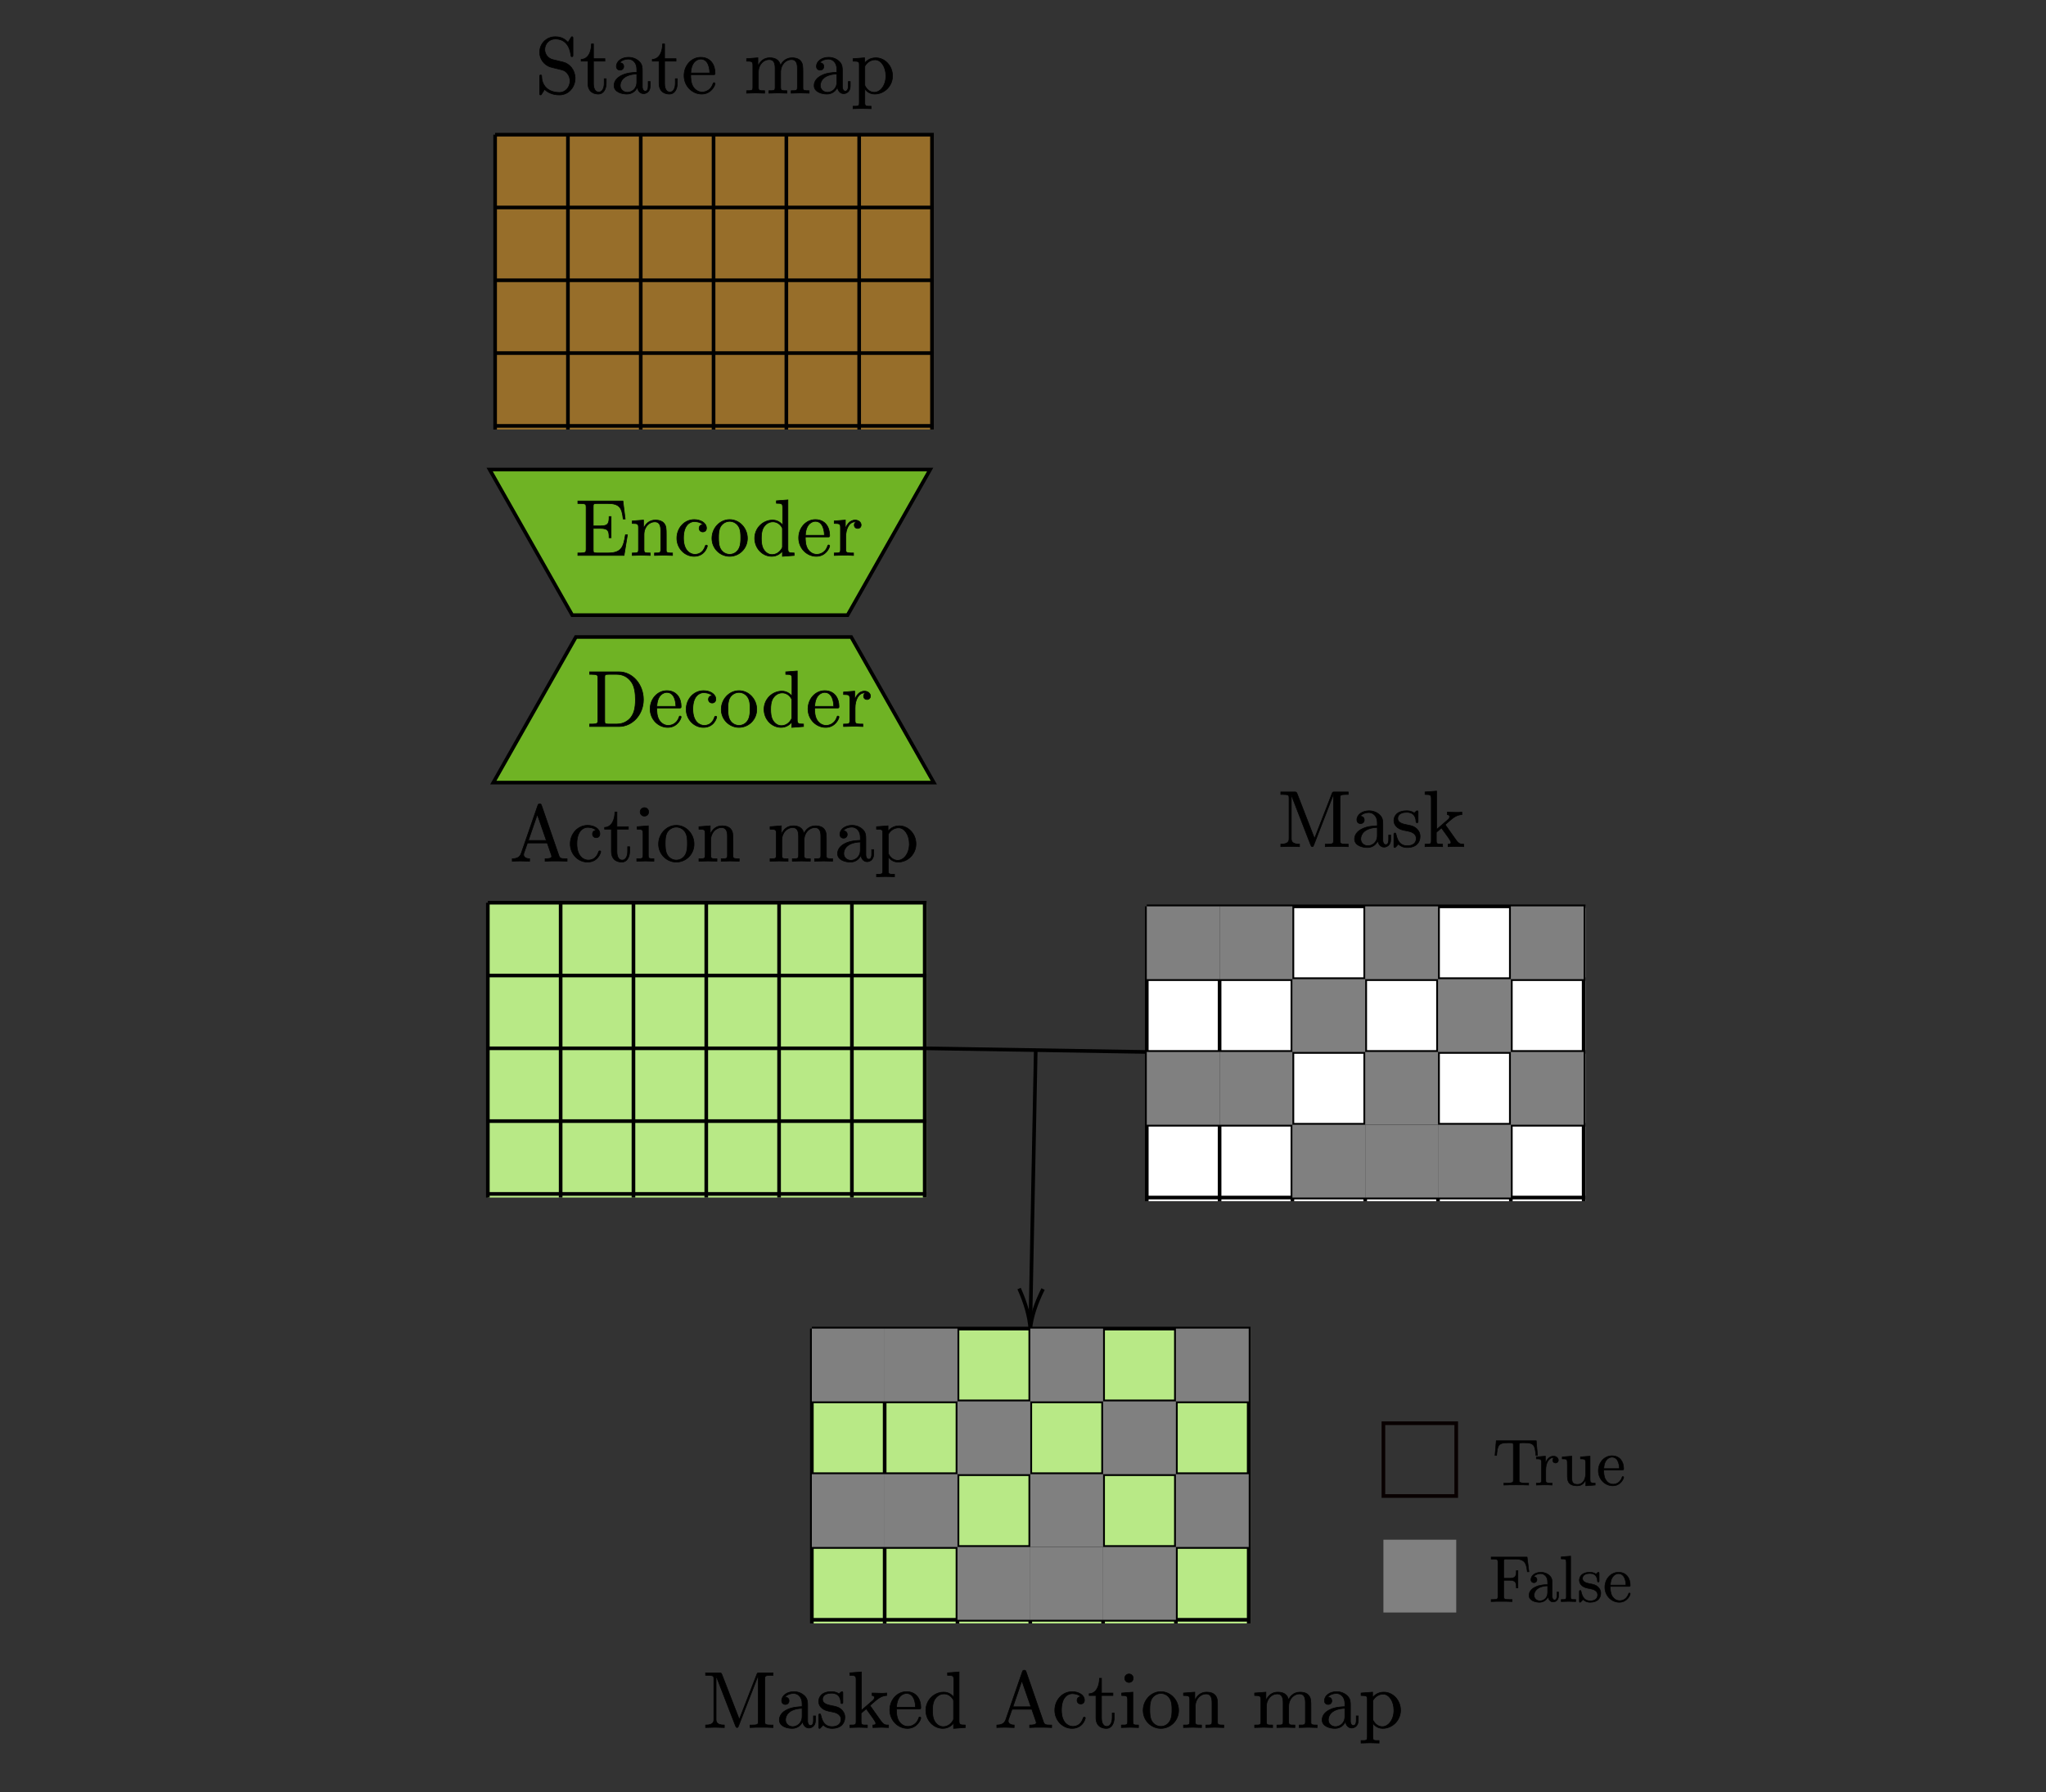 ﻿<svg xmlns="http://www.w3.org/2000/svg" xmlns:xlink="http://www.w3.org/1999/xlink" x="0" y="0" width="562" height="492.328" style="
        width:562px;
        height:492.328px;
        background: transparent;
        fill: none;
">
        
        
        <rect width="100%" height="100%" fill="#333333" stroke="none"/>
        
        
        <svg xmlns="http://www.w3.org/2000/svg" class="role-diagram-draw-area"><g class="shapes-region" style="stroke: black; fill: none;"><g class="composite-shape"><path class="real" d=" M315,249 L435.5,249 L435.5,330 L315,330 Z" style="stroke-width: 1; stroke: none; fill: rgb(255, 255, 255); fill-opacity: 1;"/><path class="real" d=" M315,249 L315,330 M335,249 L335,330 M355,249 L355,330 M375,249 L375,330 M395,249 L395,330 M415,249 L415,330 M435,249 L435,330" style="stroke-width: 1; stroke: rgb(0, 0, 0); fill: none; fill-opacity: 1;"/><path class="real" d=" M315,249 L435.5,249 M315,269 L435.5,269 M315,289 L435.5,289 M315,309 L435.5,309 M315,329 L435.5,329" style="stroke-width: 1; stroke: rgb(0, 0, 0); fill: none; fill-opacity: 1;"/><path class="real" d=" " style="stroke-width: 1; stroke: rgb(0, 0, 0); fill: none; fill-opacity: 1;"/></g><g class="composite-shape"><path class="real" d=" M315,249 L335,249 L335,269 L315,269 Z" style="stroke-width: 1; stroke: none; stroke-opacity: 1; fill: rgb(128, 128, 128); fill-opacity: 1;"/></g><g class="composite-shape"><path class="real" d=" M335,289 L355,289 L355,309 L335,309 Z" style="stroke-width: 1; stroke: none; stroke-opacity: 1; fill: rgb(128, 128, 128); fill-opacity: 1;"/></g><g class="composite-shape"><path class="real" d=" M375,309 L395,309 L395,329 L375,329 Z" style="stroke-width: 1; stroke: none; stroke-opacity: 1; fill: rgb(128, 128, 128); fill-opacity: 1;"/></g><g class="composite-shape"><path class="real" d=" M395,269 L415,269 L415,289 L395,289 Z" style="stroke-width: 1; stroke: none; stroke-opacity: 1; fill: rgb(128, 128, 128); fill-opacity: 1;"/></g><g class="composite-shape"><path class="real" d=" M134,248 L254.5,248 L254.5,329 L134,329 Z" style="stroke-width: 1; stroke: none; fill: rgb(184, 233, 134); fill-opacity: 1;"/><path class="real" d=" M134,248 L134,329 M154,248 L154,329 M174,248 L174,329 M194,248 L194,329 M214,248 L214,329 M234,248 L234,329 M254,248 L254,329" style="stroke-width: 1; stroke: rgb(0, 0, 0); fill: none; fill-opacity: 1;"/><path class="real" d=" M134,248 L254.5,248 M134,268 L254.5,268 M134,288 L254.5,288 M134,308 L254.5,308 M134,328 L254.5,328" style="stroke-width: 1; stroke: rgb(0, 0, 0); fill: none; fill-opacity: 1;"/><path class="real" d=" " style="stroke-width: 1; stroke: rgb(0, 0, 0); fill: none; fill-opacity: 1;"/></g><g class="composite-shape"><path class="real" d=" M223,365 L343.5,365 L343.5,446 L223,446 Z" style="stroke-width: 1; stroke: none; fill: rgb(184, 233, 134); fill-opacity: 1;"/><path class="real" d=" M223,365 L223,446 M243,365 L243,446 M263,365 L263,446 M283,365 L283,446 M303,365 L303,446 M323,365 L323,446 M343,365 L343,446" style="stroke-width: 1; stroke: rgb(0, 0, 0); fill: none; fill-opacity: 1;"/><path class="real" d=" M223,365 L343.5,365 M223,385 L343.5,385 M223,405 L343.5,405 M223,425 L343.5,425 M223,445 L343.5,445" style="stroke-width: 1; stroke: rgb(0, 0, 0); fill: none; fill-opacity: 1;"/><path class="real" d=" " style="stroke-width: 1; stroke: rgb(0, 0, 0); fill: none; fill-opacity: 1;"/></g><g class="composite-shape"><path class="real" d=" M223,365 L243,365 L243,385 L223,385 Z" style="stroke-width: 1; stroke: none; stroke-opacity: 1; fill: rgb(128, 128, 128); fill-opacity: 1;"/></g><g class="composite-shape"><path class="real" d=" M243,405 L263,405 L263,425 L243,425 Z" style="stroke-width: 1; stroke: none; stroke-opacity: 1; fill: rgb(128, 128, 128); fill-opacity: 1;"/></g><g class="composite-shape"><path class="real" d=" M283,425 L303,425 L303,445 L283,445 Z" style="stroke-width: 1; stroke: none; stroke-opacity: 1; fill: rgb(128, 128, 128); fill-opacity: 1;"/></g><g class="composite-shape"><path class="real" d=" M303,385 L323,385 L323,405 L303,405 Z" style="stroke-width: 1; stroke: none; stroke-opacity: 1; fill: rgb(128, 128, 128); fill-opacity: 1;"/></g><g class="arrow-line"><path class="connection real" stroke-dasharray="" d="  M254,288 L315,289" style="stroke: rgb(0, 0, 0); stroke-width: 1; fill: none; fill-opacity: 1;"/></g><g class="arrow-line"><path class="connection real" stroke-dasharray="" d="  M284.5,288.5 L283.04,363" style="stroke: rgb(0, 0, 0); stroke-width: 1; fill: none; fill-opacity: 1;"/><g stroke="#000" transform="matrix(0.02,-1,1,0.02,283,365)" style="stroke: rgb(0, 0, 0); stroke-width: 1;"><path d=" M10.93,-3.29 Q4.96,-0.45 0,0 Q4.96,0.45 10.93,3.29"/></g></g><g class="composite-shape"><path class="real" d=" M380,423 L400,423 L400,443 L380,443 Z" style="stroke-width: 1; stroke: none; stroke-opacity: 1; fill: rgb(128, 128, 128); fill-opacity: 1;"/></g><g class="composite-shape"><path class="real" d=" M380,391 L400,391 L400,411 L380,411 Z" style="stroke-width: 1; stroke: rgb(8, 0, 0); stroke-opacity: 1; fill: none; fill-opacity: 1;"/></g><g class="composite-shape"><path class="real" d=" M243,365 L263,365 L263,385 L243,385 Z" style="stroke-width: 1; stroke: none; stroke-opacity: 1; fill: rgb(128, 128, 128); fill-opacity: 1;"/></g><g class="composite-shape"><path class="real" d=" M335,249 L355,249 L355,269 L335,269 Z" style="stroke-width: 1; stroke: none; stroke-opacity: 1; fill: rgb(128, 128, 128); fill-opacity: 1;"/></g><g class="composite-shape"><path class="real" d=" M355,269 L375,269 L375,289 L355,289 Z" style="stroke-width: 1; stroke: none; stroke-opacity: 1; fill: rgb(128, 128, 128); fill-opacity: 1;"/></g><g class="composite-shape"><path class="real" d=" M375,289 L395,289 L395,309 L375,309 Z" style="stroke-width: 1; stroke: none; stroke-opacity: 1; fill: rgb(128, 128, 128); fill-opacity: 1;"/></g><g class="composite-shape"><path class="real" d=" M395,309 L415,309 L415,329 L395,329 Z" style="stroke-width: 1; stroke: none; stroke-opacity: 1; fill: rgb(128, 128, 128); fill-opacity: 1;"/></g><g class="composite-shape"><path class="real" d=" M315,289 L335,289 L335,309 L315,309 Z" style="stroke-width: 1; stroke: none; stroke-opacity: 1; fill: rgb(128, 128, 128); fill-opacity: 1;"/></g><g class="composite-shape"><path class="real" d=" M355,309 L375,309 L375,329 L355,329 Z" style="stroke-width: 1; stroke: none; stroke-opacity: 1; fill: rgb(128, 128, 128); fill-opacity: 1;"/></g><g class="composite-shape"><path class="real" d=" M415,249 L435,249 L435,269 L415,269 Z" style="stroke-width: 1; stroke: none; stroke-opacity: 1; fill: rgb(128, 128, 128); fill-opacity: 1;"/></g><g class="composite-shape"><path class="real" d=" M415,289 L435,289 L435,309 L415,309 Z" style="stroke-width: 1; stroke: none; stroke-opacity: 1; fill: rgb(128, 128, 128); fill-opacity: 1;"/></g><g class="composite-shape"><path class="real" d=" M375,249 L395,249 L395,269 L375,269 Z" style="stroke-width: 1; stroke: none; stroke-opacity: 1; fill: rgb(128, 128, 128); fill-opacity: 1;"/></g><g class="composite-shape"><path class="real" d=" M323,405 L343,405 L343,425 L323,425 Z" style="stroke-width: 1; stroke: none; stroke-opacity: 1; fill: rgb(128, 128, 128); fill-opacity: 1;"/></g><g class="composite-shape"><path class="real" d=" M323,365 L343,365 L343,385 L323,385 Z" style="stroke-width: 1; stroke: none; stroke-opacity: 1; fill: rgb(128, 128, 128); fill-opacity: 1;"/></g><g class="composite-shape"><path class="real" d=" M263,385 L283,385 L283,405 L263,405 Z" style="stroke-width: 1; stroke: none; stroke-opacity: 1; fill: rgb(128, 128, 128); fill-opacity: 1;"/></g><g class="composite-shape"><path class="real" d=" M283,405 L303,405 L303,425 L283,425 Z" style="stroke-width: 1; stroke: none; stroke-opacity: 1; fill: rgb(128, 128, 128); fill-opacity: 1;"/></g><g class="composite-shape"><path class="real" d=" M303,425 L323,425 L323,445 L303,445 Z" style="stroke-width: 1; stroke: none; stroke-opacity: 1; fill: rgb(128, 128, 128); fill-opacity: 1;"/></g><g class="composite-shape"><path class="real" d=" M263,425 L283,425 L283,445 L263,445 Z" style="stroke-width: 1; stroke: none; stroke-opacity: 1; fill: rgb(128, 128, 128); fill-opacity: 1;"/></g><g class="composite-shape"><path class="real" d=" M223,405 L243,405 L243,425 L223,425 Z" style="stroke-width: 1; stroke: none; stroke-opacity: 1; fill: rgb(128, 128, 128); fill-opacity: 1;"/></g><g class="composite-shape"><path class="real" d=" M283,365 L303,365 L303,385 L283,385 Z" style="stroke-width: 1; stroke: none; stroke-opacity: 1; fill: rgb(128, 128, 128); fill-opacity: 1;"/></g><g class="composite-shape"><path class="real" d=" M136,37 L256.5,37 L256.5,118 L136,118 Z" style="stroke-width: 1; stroke: none; fill: rgb(245, 166, 35); fill-opacity: 0.52;"/><path class="real" d=" M136,37 L136,118 M156,37 L156,118 M176,37 L176,118 M196,37 L196,118 M216,37 L216,118 M236,37 L236,118 M256,37 L256,118" style="stroke-width: 1; stroke: rgb(0, 0, 0); fill: none; fill-opacity: 0.52;"/><path class="real" d=" M136,37 L256.5,37 M136,57 L256.5,57 M136,77 L256.5,77 M136,97 L256.5,97 M136,117 L256.5,117" style="stroke-width: 1; stroke: rgb(0, 0, 0); fill: none; fill-opacity: 0.52;"/><path class="real" d=" " style="stroke-width: 1; stroke: rgb(0, 0, 0); fill: none; fill-opacity: 0.52;"/></g><g class="composite-shape"><path class="real" d=" M157.19,169 L134.5,129 L255.5,129 L232.81,169 Z" style="stroke-width: 1; stroke: rgb(0, 0, 0); fill: rgb(126, 211, 33); fill-opacity: 0.8;"/></g><g class="composite-shape"><path class="real" d=" M233.81,175 L256.5,215 L135.5,215 L158.19,175 Z" style="stroke-width: 1; stroke: rgb(0, 0, 0); fill: rgb(126, 211, 33); fill-opacity: 0.8;"/></g><g/></g><g/><g/><g/></svg>
        <svg xmlns="http://www.w3.org/2000/svg" xmlns:xlink="http://www.w3.org/1999/xlink" width="560" height="490.328" style="width:560px;height:490.328px;font-family:Asana-Math, Asana;background:transparent;"><g><g><g><g transform="matrix(1,0,0,1,140,236.6)"><path transform="matrix(0.022,0,0,-0.022,0,0)" d="M32 0C55 1 98 3 134 3C165 3 217 1 249 0L249 31C199 31 174 56 174 82C174 85 175 95 176 97L222 228L469 228L522 75C523 71 525 65 525 61C525 31 469 31 442 31L442 0C478 3 548 3 586 3C629 3 675 2 717 0L717 31L699 31C639 31 625 38 614 71L398 696C393 709 391 716 375 716C359 716 356 710 351 696L144 98C126 47 86 32 32 31ZM233 259L345 584L458 259ZM756 216C756 88 855 -11 971 -11C1105 -11 1137 109 1137 119C1137 129 1127 129 1124 129C1115 129 1113 125 1111 119C1082 26 1017 14 980 14C927 14 839 57 839 218C839 381 921 423 974 423C983 423 1046 422 1081 386C1040 383 1034 353 1034 340C1034 314 1052 294 1080 294C1106 294 1126 311 1126 341C1126 409 1050 448 973 448C848 448 756 340 756 216ZM1185 400L1270 400L1270 124C1270 1 1363 -11 1399 -11C1470 -11 1498 60 1498 124L1498 181L1473 181L1473 126C1473 52 1443 14 1406 14C1339 14 1339 105 1339 122L1339 400L1482 400L1482 431L1339 431L1339 615L1314 615C1313 533 1283 426 1185 422ZM1629 616C1629 589 1651 563 1682 563C1710 563 1735 584 1735 616C1735 648 1710 669 1682 669C1651 669 1629 642 1629 616ZM1587 0C1619 1 1673 3 1697 3C1732 3 1767 1 1801 0L1801 31C1735 31 1731 36 1731 75L1731 442L1591 431L1591 400C1656 400 1665 394 1665 345L1665 76C1665 31 1654 31 1587 31ZM1859 214C1859 85 1963 -11 2080 -11C2201 -11 2302 87 2302 214C2302 342 2202 448 2081 448C1956 448 1859 339 1859 214ZM1942 222C1942 261 1942 315 1966 359C1993 405 2040 426 2080 426C2124 426 2167 404 2193 361C2219 318 2219 260 2219 222C2219 186 2219 132 2197 88C2175 43 2131 14 2081 14C2038 14 1994 35 1967 81C1942 125 1942 186 1942 222ZM2363 0C2398 1 2449 3 2476 3C2502 3 2554 1 2588 0L2588 31C2521 31 2510 31 2510 76L2510 260C2510 364 2581 420 2645 420C2708 420 2719 366 2719 309L2719 76C2719 31 2708 31 2641 31L2641 0C2676 1 2727 3 2754 3C2780 3 2832 1 2866 0L2866 31C2814 31 2789 31 2788 61L2788 252C2788 338 2788 369 2757 405C2743 422 2710 442 2652 442C2579 442 2532 399 2504 337L2504 442L2363 431L2363 400C2433 400 2441 393 2441 344L2441 76C2441 31 2430 31 2363 31ZM3251 0C3286 1 3337 3 3364 3C3390 3 3442 1 3476 0L3476 31C3409 31 3398 31 3398 76L3398 260C3398 364 3469 420 3533 420C3596 420 3607 366 3607 309L3607 76C3607 31 3596 31 3529 31L3529 0C3564 1 3615 3 3642 3C3668 3 3720 1 3754 0L3754 31C3687 31 3676 31 3676 76L3676 260C3676 364 3747 420 3811 420C3874 420 3885 366 3885 309L3885 76C3885 31 3874 31 3807 31L3807 0C3842 1 3893 3 3920 3C3946 3 3998 1 4032 0L4032 31C3980 31 3955 31 3954 61L3954 252C3954 338 3954 369 3923 405C3909 422 3876 442 3818 442C3734 442 3690 382 3673 344C3659 431 3585 442 3540 442C3467 442 3420 399 3392 337L3392 442L3251 431L3251 400C3321 400 3329 393 3329 344L3329 76C3329 31 3318 31 3251 31ZM4094 95C4094 14 4191 -11 4254 -11C4320 -11 4366 29 4385 76C4389 36 4416 -6 4463 -6C4484 -6 4545 8 4545 89L4545 145L4520 145L4520 89C4520 31 4495 25 4484 25C4451 25 4447 70 4447 75L4447 275C4447 317 4447 356 4411 393C4372 432 4322 448 4274 448C4192 448 4123 401 4123 335C4123 305 4143 288 4169 288C4197 288 4215 308 4215 334C4215 346 4210 379 4164 380C4191 415 4240 426 4272 426C4321 426 4378 387 4378 298L4378 261C4327 258 4257 255 4194 225C4119 191 4094 139 4094 95ZM4171 96C4171 151 4213 234 4378 240L4378 140C4378 45 4306 11 4261 11C4212 11 4171 46 4171 96ZM4580 -163L4580 -194C4614 -193 4666 -191 4692 -191C4719 -191 4770 -193 4805 -194L4805 -163C4738 -163 4727 -163 4727 -118L4727 50L4727 59C4732 43 4774 -11 4850 -11C4969 -11 5073 87 5073 216C5073 343 4976 442 4864 442C4786 442 4744 398 4724 376L4724 442L4580 431L4580 400C4651 400 4658 394 4658 350L4658 -118C4658 -163 4647 -163 4580 -163ZM4727 114L4727 337C4756 388 4805 417 4856 417C4929 417 4990 329 4990 216C4990 95 4920 11 4846 11C4806 11 4768 31 4741 72C4727 93 4727 94 4727 114Z" stroke="rgb(0,0,0)" stroke-opacity="1" stroke-width="8" fill="rgb(0,0,0)" fill-opacity="1"></path></g></g></g></g><g><g><g><g transform="matrix(1,0,0,1,351,232.6)"><path transform="matrix(0.022,0,0,-0.022,0,0)" d="M37 0C72 1 121 3 154 3C187 3 236 1 271 0L271 31C168 31 168 78 168 105L168 644L169 644L410 22C415 9 420 0 430 0C441 0 444 8 448 19L694 652L695 652L695 78C695 42 693 31 616 31L592 31L592 0C629 3 697 3 736 3C775 3 842 3 879 0L879 31L855 31C778 31 776 42 776 78L776 605C776 641 778 652 855 652L879 652L879 683L710 683C684 683 684 682 677 664L458 101L241 661C232 683 229 683 206 683L37 683L37 652L61 652C138 652 140 641 140 605L140 105C140 78 140 31 37 31ZM958 95C958 14 1055 -11 1118 -11C1184 -11 1230 29 1249 76C1253 36 1280 -6 1327 -6C1348 -6 1409 8 1409 89L1409 145L1384 145L1384 89C1384 31 1359 25 1348 25C1315 25 1311 70 1311 75L1311 275C1311 317 1311 356 1275 393C1236 432 1186 448 1138 448C1056 448 987 401 987 335C987 305 1007 288 1033 288C1061 288 1079 308 1079 334C1079 346 1074 379 1028 380C1055 415 1104 426 1136 426C1185 426 1242 387 1242 298L1242 261C1191 258 1121 255 1058 225C983 191 958 139 958 95ZM1035 96C1035 151 1077 234 1242 240L1242 140C1242 45 1170 11 1125 11C1076 11 1035 46 1035 96ZM1449 13C1449 -4 1449 -11 1460 -11C1465 -11 1466 -10 1485 9C1487 11 1487 13 1505 32C1549 -10 1594 -11 1615 -11C1730 -11 1776 56 1776 128C1776 181 1746 211 1734 223C1701 255 1662 263 1620 271C1564 282 1497 295 1497 353C1497 388 1523 429 1609 429C1719 429 1724 339 1726 308C1727 299 1736 299 1738 299C1751 299 1751 304 1751 323L1751 424C1751 441 1751 448 1740 448C1735 448 1733 448 1720 436C1717 432 1707 423 1703 420C1665 448 1624 448 1609 448C1487 448 1449 381 1449 325C1449 290 1465 262 1492 240C1524 214 1552 208 1624 194C1646 190 1728 174 1728 102C1728 51 1693 11 1615 11C1531 11 1495 68 1476 153C1473 166 1472 170 1462 170C1449 170 1449 163 1449 145ZM1838 0C1871 1 1918 3 1947 3C1977 3 2017 2 2057 0L2057 31C1990 31 1979 31 1979 76L1979 179L2043 234C2120 128 2162 72 2162 54C2162 35 2145 31 2126 31L2126 0C2154 1 2213 3 2234 3C2263 3 2292 2 2321 0L2321 31C2284 31 2262 31 2224 84L2097 263C2096 265 2091 271 2091 274C2091 278 2162 338 2172 346C2235 397 2277 399 2298 400L2298 431C2269 428 2256 428 2228 428C2192 428 2130 430 2116 431L2116 400C2135 399 2145 388 2145 375C2145 355 2131 343 2123 336L1982 214L1982 694L1838 683L1838 652C1908 652 1916 645 1916 596L1916 76C1916 31 1905 31 1838 31Z" stroke="rgb(0,0,0)" stroke-opacity="1" stroke-width="8" fill="rgb(0,0,0)" fill-opacity="1"></path></g></g></g></g><g><g><g><g transform="matrix(1,0,0,1,193,474.6)"><path transform="matrix(0.022,0,0,-0.022,0,0)" d="M37 0C72 1 121 3 154 3C187 3 236 1 271 0L271 31C168 31 168 78 168 105L168 644L169 644L410 22C415 9 420 0 430 0C441 0 444 8 448 19L694 652L695 652L695 78C695 42 693 31 616 31L592 31L592 0C629 3 697 3 736 3C775 3 842 3 879 0L879 31L855 31C778 31 776 42 776 78L776 605C776 641 778 652 855 652L879 652L879 683L710 683C684 683 684 682 677 664L458 101L241 661C232 683 229 683 206 683L37 683L37 652L61 652C138 652 140 641 140 605L140 105C140 78 140 31 37 31ZM958 95C958 14 1055 -11 1118 -11C1184 -11 1230 29 1249 76C1253 36 1280 -6 1327 -6C1348 -6 1409 8 1409 89L1409 145L1384 145L1384 89C1384 31 1359 25 1348 25C1315 25 1311 70 1311 75L1311 275C1311 317 1311 356 1275 393C1236 432 1186 448 1138 448C1056 448 987 401 987 335C987 305 1007 288 1033 288C1061 288 1079 308 1079 334C1079 346 1074 379 1028 380C1055 415 1104 426 1136 426C1185 426 1242 387 1242 298L1242 261C1191 258 1121 255 1058 225C983 191 958 139 958 95ZM1035 96C1035 151 1077 234 1242 240L1242 140C1242 45 1170 11 1125 11C1076 11 1035 46 1035 96ZM1449 13C1449 -4 1449 -11 1460 -11C1465 -11 1466 -10 1485 9C1487 11 1487 13 1505 32C1549 -10 1594 -11 1615 -11C1730 -11 1776 56 1776 128C1776 181 1746 211 1734 223C1701 255 1662 263 1620 271C1564 282 1497 295 1497 353C1497 388 1523 429 1609 429C1719 429 1724 339 1726 308C1727 299 1736 299 1738 299C1751 299 1751 304 1751 323L1751 424C1751 441 1751 448 1740 448C1735 448 1733 448 1720 436C1717 432 1707 423 1703 420C1665 448 1624 448 1609 448C1487 448 1449 381 1449 325C1449 290 1465 262 1492 240C1524 214 1552 208 1624 194C1646 190 1728 174 1728 102C1728 51 1693 11 1615 11C1531 11 1495 68 1476 153C1473 166 1472 170 1462 170C1449 170 1449 163 1449 145ZM1838 0C1871 1 1918 3 1947 3C1977 3 2017 2 2057 0L2057 31C1990 31 1979 31 1979 76L1979 179L2043 234C2120 128 2162 72 2162 54C2162 35 2145 31 2126 31L2126 0C2154 1 2213 3 2234 3C2263 3 2292 2 2321 0L2321 31C2284 31 2262 31 2224 84L2097 263C2096 265 2091 271 2091 274C2091 278 2162 338 2172 346C2235 397 2277 399 2298 400L2298 431C2269 428 2256 428 2228 428C2192 428 2130 430 2116 431L2116 400C2135 399 2145 388 2145 375C2145 355 2131 343 2123 336L1982 214L1982 694L1838 683L1838 652C1908 652 1916 645 1916 596L1916 76C1916 31 1905 31 1838 31ZM2337 220C2337 86 2442 -11 2557 -11C2679 -11 2724 100 2724 119C2724 129 2716 131 2711 131C2702 131 2700 125 2698 117C2663 14 2573 14 2563 14C2513 14 2473 44 2450 81C2420 129 2420 195 2420 231L2699 231C2721 231 2724 231 2724 252C2724 351 2670 448 2545 448C2429 448 2337 345 2337 220ZM2421 252C2427 401 2511 426 2545 426C2648 426 2658 291 2658 252ZM2787 215C2787 88 2885 -11 2999 -11C3063 -11 3108 23 3133 55L3133 -11L3280 0L3280 31C3210 31 3202 38 3202 87L3202 694L3058 683L3058 652C3128 652 3136 645 3136 596L3136 380C3107 416 3064 442 3010 442C2892 442 2787 344 2787 215ZM2870 214C2870 251 2872 311 2901 356C2922 387 2960 420 3014 420C3049 420 3091 405 3122 360C3133 343 3133 341 3133 323L3133 118C3133 100 3133 98 3122 81C3092 33 3047 11 3004 11C2959 11 2923 37 2899 75C2873 116 2870 173 2870 214ZM3673 0C3696 1 3739 3 3775 3C3806 3 3858 1 3890 0L3890 31C3840 31 3815 56 3815 82C3815 85 3816 95 3817 97L3863 228L4110 228L4163 75C4164 71 4166 65 4166 61C4166 31 4110 31 4083 31L4083 0C4119 3 4189 3 4227 3C4270 3 4316 2 4358 0L4358 31L4340 31C4280 31 4266 38 4255 71L4039 696C4034 709 4032 716 4016 716C4000 716 3997 710 3992 696L3785 98C3767 47 3727 32 3673 31ZM3874 259L3986 584L4099 259ZM4397 216C4397 88 4496 -11 4612 -11C4746 -11 4778 109 4778 119C4778 129 4768 129 4765 129C4756 129 4754 125 4752 119C4723 26 4658 14 4621 14C4568 14 4480 57 4480 218C4480 381 4562 423 4615 423C4624 423 4687 422 4722 386C4681 383 4675 353 4675 340C4675 314 4693 294 4721 294C4747 294 4767 311 4767 341C4767 409 4691 448 4614 448C4489 448 4397 340 4397 216ZM4826 400L4911 400L4911 124C4911 1 5004 -11 5040 -11C5111 -11 5139 60 5139 124L5139 181L5114 181L5114 126C5114 52 5084 14 5047 14C4980 14 4980 105 4980 122L4980 400L5123 400L5123 431L4980 431L4980 615L4955 615C4954 533 4924 426 4826 422ZM5270 616C5270 589 5292 563 5323 563C5351 563 5376 584 5376 616C5376 648 5351 669 5323 669C5292 669 5270 642 5270 616ZM5228 0C5260 1 5314 3 5338 3C5373 3 5408 1 5442 0L5442 31C5376 31 5372 36 5372 75L5372 442L5232 431L5232 400C5297 400 5306 394 5306 345L5306 76C5306 31 5295 31 5228 31ZM5500 214C5500 85 5604 -11 5721 -11C5842 -11 5943 87 5943 214C5943 342 5843 448 5722 448C5597 448 5500 339 5500 214ZM5583 222C5583 261 5583 315 5607 359C5634 405 5681 426 5721 426C5765 426 5808 404 5834 361C5860 318 5860 260 5860 222C5860 186 5860 132 5838 88C5816 43 5772 14 5722 14C5679 14 5635 35 5608 81C5583 125 5583 186 5583 222ZM6004 0C6039 1 6090 3 6117 3C6143 3 6195 1 6229 0L6229 31C6162 31 6151 31 6151 76L6151 260C6151 364 6222 420 6286 420C6349 420 6360 366 6360 309L6360 76C6360 31 6349 31 6282 31L6282 0C6317 1 6368 3 6395 3C6421 3 6473 1 6507 0L6507 31C6455 31 6430 31 6429 61L6429 252C6429 338 6429 369 6398 405C6384 422 6351 442 6293 442C6220 442 6173 399 6145 337L6145 442L6004 431L6004 400C6074 400 6082 393 6082 344L6082 76C6082 31 6071 31 6004 31ZM6892 0C6927 1 6978 3 7005 3C7031 3 7083 1 7117 0L7117 31C7050 31 7039 31 7039 76L7039 260C7039 364 7110 420 7174 420C7237 420 7248 366 7248 309L7248 76C7248 31 7237 31 7170 31L7170 0C7205 1 7256 3 7283 3C7309 3 7361 1 7395 0L7395 31C7328 31 7317 31 7317 76L7317 260C7317 364 7388 420 7452 420C7515 420 7526 366 7526 309L7526 76C7526 31 7515 31 7448 31L7448 0C7483 1 7534 3 7561 3C7587 3 7639 1 7673 0L7673 31C7621 31 7596 31 7595 61L7595 252C7595 338 7595 369 7564 405C7550 422 7517 442 7459 442C7375 442 7331 382 7314 344C7300 431 7226 442 7181 442C7108 442 7061 399 7033 337L7033 442L6892 431L6892 400C6962 400 6970 393 6970 344L6970 76C6970 31 6959 31 6892 31ZM7735 95C7735 14 7832 -11 7895 -11C7961 -11 8007 29 8026 76C8030 36 8057 -6 8104 -6C8125 -6 8186 8 8186 89L8186 145L8161 145L8161 89C8161 31 8136 25 8125 25C8092 25 8088 70 8088 75L8088 275C8088 317 8088 356 8052 393C8013 432 7963 448 7915 448C7833 448 7764 401 7764 335C7764 305 7784 288 7810 288C7838 288 7856 308 7856 334C7856 346 7851 379 7805 380C7832 415 7881 426 7913 426C7962 426 8019 387 8019 298L8019 261C7968 258 7898 255 7835 225C7760 191 7735 139 7735 95ZM7812 96C7812 151 7854 234 8019 240L8019 140C8019 45 7947 11 7902 11C7853 11 7812 46 7812 96ZM8221 -163L8221 -194C8255 -193 8307 -191 8333 -191C8360 -191 8411 -193 8446 -194L8446 -163C8379 -163 8368 -163 8368 -118L8368 50L8368 59C8373 43 8415 -11 8491 -11C8610 -11 8714 87 8714 216C8714 343 8617 442 8505 442C8427 442 8385 398 8365 376L8365 442L8221 431L8221 400C8292 400 8299 394 8299 350L8299 -118C8299 -163 8288 -163 8221 -163ZM8368 114L8368 337C8397 388 8446 417 8497 417C8570 417 8631 329 8631 216C8631 95 8561 11 8487 11C8447 11 8409 31 8382 72C8368 93 8368 94 8368 114Z" stroke="rgb(0,0,0)" stroke-opacity="1" stroke-width="8" fill="rgb(0,0,0)" fill-opacity="1"></path></g></g></g></g><g><g><g><g transform="matrix(1,0,0,1,410,408)"><path transform="matrix(0.018,0,0,-0.018,0,0)" d="M36 452L61 452C75 613 90 646 241 646C259 646 285 646 295 644C316 640 316 629 316 606L316 79C316 45 316 31 211 31L171 31L171 0C212 3 314 3 360 3C406 3 509 3 550 0L550 31L510 31C405 31 405 45 405 79L405 606C405 626 405 640 423 644C434 646 461 646 480 646C631 646 646 613 660 452L685 452L666 677L55 677ZM667 0C706 1 753 3 781 3C821 3 868 3 908 0L908 31L887 31C813 31 811 42 811 78L811 232C811 331 853 420 929 420C936 420 938 420 940 419C937 418 917 406 917 380C917 352 938 337 960 337C978 337 1003 349 1003 381C1003 413 972 442 929 442C856 442 820 375 806 332L806 442L667 431L667 400C737 400 745 393 745 344L745 76C745 31 734 31 667 31ZM1062 400C1140 400 1140 397 1140 308L1140 158C1140 80 1140 -11 1292 -11C1348 -11 1392 17 1421 79L1421 -11L1565 0L1565 31C1495 31 1487 38 1487 87L1487 442L1340 431L1340 400C1410 400 1418 393 1418 344L1418 166C1418 79 1370 11 1297 11C1213 11 1209 58 1209 110L1209 442L1062 431ZM1613 220C1613 86 1718 -11 1833 -11C1955 -11 2000 100 2000 119C2000 129 1992 131 1987 131C1978 131 1976 125 1974 117C1939 14 1849 14 1839 14C1789 14 1749 44 1726 81C1696 129 1696 195 1696 231L1975 231C1997 231 2000 231 2000 252C2000 351 1946 448 1821 448C1705 448 1613 345 1613 220ZM1697 252C1703 401 1787 426 1821 426C1924 426 1934 291 1934 252Z" stroke="rgb(0,0,0)" stroke-opacity="1" stroke-width="8" fill="rgb(0,0,0)" fill-opacity="1"></path></g></g></g></g><g><g><g><g transform="matrix(1,0,0,1,409,440)"><path transform="matrix(0.018,0,0,-0.018,0,0)" d="M33 0C68 3 146 3 185 3C226 3 317 3 353 0L353 31L320 31C225 31 225 44 225 79L225 325L311 325C407 325 417 293 417 208L442 208L442 473L417 473C417 389 407 356 311 356L225 356L225 609C225 642 227 649 274 649L394 649C544 649 569 593 585 455L610 455L582 680L33 680L33 649L57 649C134 649 136 638 136 602L136 78C136 42 134 31 57 31L33 31ZM611 95C611 14 708 -11 771 -11C837 -11 883 29 902 76C906 36 933 -6 980 -6C1001 -6 1062 8 1062 89L1062 145L1037 145L1037 89C1037 31 1012 25 1001 25C968 25 964 70 964 75L964 275C964 317 964 356 928 393C889 432 839 448 791 448C709 448 640 401 640 335C640 305 660 288 686 288C714 288 732 308 732 334C732 346 727 379 681 380C708 415 757 426 789 426C838 426 895 387 895 298L895 261C844 258 774 255 711 225C636 191 611 139 611 95ZM688 96C688 151 730 234 895 240L895 140C895 45 823 11 778 11C729 11 688 46 688 96ZM1102 0C1135 1 1188 3 1213 3C1238 3 1287 1 1324 0L1324 31C1257 31 1246 31 1246 76L1246 694L1102 683L1102 652C1172 652 1180 645 1180 596L1180 76C1180 31 1169 31 1102 31ZM1379 13C1379 -4 1379 -11 1390 -11C1395 -11 1396 -10 1415 9C1417 11 1417 13 1435 32C1479 -10 1524 -11 1545 -11C1660 -11 1706 56 1706 128C1706 181 1676 211 1664 223C1631 255 1592 263 1550 271C1494 282 1427 295 1427 353C1427 388 1453 429 1539 429C1649 429 1654 339 1656 308C1657 299 1666 299 1668 299C1681 299 1681 304 1681 323L1681 424C1681 441 1681 448 1670 448C1665 448 1663 448 1650 436C1647 432 1637 423 1633 420C1595 448 1554 448 1539 448C1417 448 1379 381 1379 325C1379 290 1395 262 1422 240C1454 214 1482 208 1554 194C1576 190 1658 174 1658 102C1658 51 1623 11 1545 11C1461 11 1425 68 1406 153C1403 166 1402 170 1392 170C1379 170 1379 163 1379 145ZM1768 220C1768 86 1873 -11 1988 -11C2110 -11 2155 100 2155 119C2155 129 2147 131 2142 131C2133 131 2131 125 2129 117C2094 14 2004 14 1994 14C1944 14 1904 44 1881 81C1851 129 1851 195 1851 231L2130 231C2152 231 2155 231 2155 252C2155 351 2101 448 1976 448C1860 448 1768 345 1768 220ZM1852 252C1858 401 1942 426 1976 426C2079 426 2089 291 2089 252Z" stroke="rgb(0,0,0)" stroke-opacity="1" stroke-width="8" fill="rgb(0,0,0)" fill-opacity="1"></path></g></g></g></g><g><g><g><g transform="matrix(1,0,0,1,158,152.6)"><path transform="matrix(0.022,0,0,-0.022,0,0)" d="M33 0L610 0L652 258L627 258C602 104 579 31 407 31L274 31C227 31 225 38 225 71L225 338L315 338C412 338 423 306 423 221L448 221L448 486L423 486C423 400 412 369 315 369L225 369L225 609C225 642 227 649 274 649L403 649C556 649 583 594 599 455L624 455L596 680L33 680L33 649L57 649C134 649 136 638 136 602L136 78C136 42 134 31 57 31L33 31ZM712 0C747 1 798 3 825 3C851 3 903 1 937 0L937 31C870 31 859 31 859 76L859 260C859 364 930 420 994 420C1057 420 1068 366 1068 309L1068 76C1068 31 1057 31 990 31L990 0C1025 1 1076 3 1103 3C1129 3 1181 1 1215 0L1215 31C1163 31 1138 31 1137 61L1137 252C1137 338 1137 369 1106 405C1092 422 1059 442 1001 442C928 442 881 399 853 337L853 442L712 431L712 400C782 400 790 393 790 344L790 76C790 31 779 31 712 31ZM1269 216C1269 88 1368 -11 1484 -11C1618 -11 1650 109 1650 119C1650 129 1640 129 1637 129C1628 129 1626 125 1624 119C1595 26 1530 14 1493 14C1440 14 1352 57 1352 218C1352 381 1434 423 1487 423C1496 423 1559 422 1594 386C1553 383 1547 353 1547 340C1547 314 1565 294 1593 294C1619 294 1639 311 1639 341C1639 409 1563 448 1486 448C1361 448 1269 340 1269 216ZM1707 214C1707 85 1811 -11 1928 -11C2049 -11 2150 87 2150 214C2150 342 2050 448 1929 448C1804 448 1707 339 1707 214ZM1790 222C1790 261 1790 315 1814 359C1841 405 1888 426 1928 426C1972 426 2015 404 2041 361C2067 318 2067 260 2067 222C2067 186 2067 132 2045 88C2023 43 1979 14 1929 14C1886 14 1842 35 1815 81C1790 125 1790 186 1790 222ZM2241 215C2241 88 2339 -11 2453 -11C2517 -11 2562 23 2587 55L2587 -11L2734 0L2734 31C2664 31 2656 38 2656 87L2656 694L2512 683L2512 652C2582 652 2590 645 2590 596L2590 380C2561 416 2518 442 2464 442C2346 442 2241 344 2241 215ZM2324 214C2324 251 2326 311 2355 356C2376 387 2414 420 2468 420C2503 420 2545 405 2576 360C2587 343 2587 341 2587 323L2587 118C2587 100 2587 98 2576 81C2546 33 2501 11 2458 11C2413 11 2377 37 2353 75C2327 116 2324 173 2324 214ZM2790 220C2790 86 2895 -11 3010 -11C3132 -11 3177 100 3177 119C3177 129 3169 131 3164 131C3155 131 3153 125 3151 117C3116 14 3026 14 3016 14C2966 14 2926 44 2903 81C2873 129 2873 195 2873 231L3152 231C3174 231 3177 231 3177 252C3177 351 3123 448 2998 448C2882 448 2790 345 2790 220ZM2874 252C2880 401 2964 426 2998 426C3101 426 3111 291 3111 252ZM3234 0C3273 1 3320 3 3348 3C3388 3 3435 3 3475 0L3475 31L3454 31C3380 31 3378 42 3378 78L3378 232C3378 331 3420 420 3496 420C3503 420 3505 420 3507 419C3504 418 3484 406 3484 380C3484 352 3505 337 3527 337C3545 337 3570 349 3570 381C3570 413 3539 442 3496 442C3423 442 3387 375 3373 332L3373 442L3234 431L3234 400C3304 400 3312 393 3312 344L3312 76C3312 31 3301 31 3234 31Z" stroke="rgb(0,0,0)" stroke-opacity="1" stroke-width="8" fill="rgb(0,0,0)" fill-opacity="1"></path></g></g></g></g><g><g><g><g transform="matrix(1,0,0,1,161.18,199.6)"><path transform="matrix(0.022,0,0,-0.022,0,0)" d="M35 0L401 0C569 0 707 148 707 336C707 526 572 683 401 683L35 683L35 652L59 652C136 652 138 641 138 605L138 78C138 42 136 31 59 31L35 31ZM224 71L224 612C224 645 226 652 273 652L373 652C435 652 504 630 555 559C598 500 607 414 607 336C607 225 588 165 552 116C532 89 475 31 374 31L273 31C226 31 224 38 224 71ZM791 220C791 86 896 -11 1011 -11C1133 -11 1178 100 1178 119C1178 129 1170 131 1165 131C1156 131 1154 125 1152 117C1117 14 1027 14 1017 14C967 14 927 44 904 81C874 129 874 195 874 231L1153 231C1175 231 1178 231 1178 252C1178 351 1124 448 999 448C883 448 791 345 791 220ZM875 252C881 401 965 426 999 426C1102 426 1112 291 1112 252ZM1241 216C1241 88 1340 -11 1456 -11C1590 -11 1622 109 1622 119C1622 129 1612 129 1609 129C1600 129 1598 125 1596 119C1567 26 1502 14 1465 14C1412 14 1324 57 1324 218C1324 381 1406 423 1459 423C1468 423 1531 422 1566 386C1525 383 1519 353 1519 340C1519 314 1537 294 1565 294C1591 294 1611 311 1611 341C1611 409 1535 448 1458 448C1333 448 1241 340 1241 216ZM1679 214C1679 85 1783 -11 1900 -11C2021 -11 2122 87 2122 214C2122 342 2022 448 1901 448C1776 448 1679 339 1679 214ZM1762 222C1762 261 1762 315 1786 359C1813 405 1860 426 1900 426C1944 426 1987 404 2013 361C2039 318 2039 260 2039 222C2039 186 2039 132 2017 88C1995 43 1951 14 1901 14C1858 14 1814 35 1787 81C1762 125 1762 186 1762 222ZM2213 215C2213 88 2311 -11 2425 -11C2489 -11 2534 23 2559 55L2559 -11L2706 0L2706 31C2636 31 2628 38 2628 87L2628 694L2484 683L2484 652C2554 652 2562 645 2562 596L2562 380C2533 416 2490 442 2436 442C2318 442 2213 344 2213 215ZM2296 214C2296 251 2298 311 2327 356C2348 387 2386 420 2440 420C2475 420 2517 405 2548 360C2559 343 2559 341 2559 323L2559 118C2559 100 2559 98 2548 81C2518 33 2473 11 2430 11C2385 11 2349 37 2325 75C2299 116 2296 173 2296 214ZM2762 220C2762 86 2867 -11 2982 -11C3104 -11 3149 100 3149 119C3149 129 3141 131 3136 131C3127 131 3125 125 3123 117C3088 14 2998 14 2988 14C2938 14 2898 44 2875 81C2845 129 2845 195 2845 231L3124 231C3146 231 3149 231 3149 252C3149 351 3095 448 2970 448C2854 448 2762 345 2762 220ZM2846 252C2852 401 2936 426 2970 426C3073 426 3083 291 3083 252ZM3206 0C3245 1 3292 3 3320 3C3360 3 3407 3 3447 0L3447 31L3426 31C3352 31 3350 42 3350 78L3350 232C3350 331 3392 420 3468 420C3475 420 3477 420 3479 419C3476 418 3456 406 3456 380C3456 352 3477 337 3499 337C3517 337 3542 349 3542 381C3542 413 3511 442 3468 442C3395 442 3359 375 3345 332L3345 442L3206 431L3206 400C3276 400 3284 393 3284 344L3284 76C3284 31 3273 31 3206 31Z" stroke="rgb(0,0,0)" stroke-opacity="1" stroke-width="8" fill="rgb(0,0,0)" fill-opacity="1"></path></g></g></g></g><g><g><g><g transform="matrix(1,0,0,1,147,25.6)"><path transform="matrix(0.022,0,0,-0.022,0,0)" d="M56 2C56 -15 56 -22 67 -22C74 -22 75 -20 82 -9C82 -8 85 -5 118 48C149 14 213 -22 302 -22C419 -22 499 76 499 186C499 286 433 368 349 388L221 419C159 434 120 488 120 546C120 616 174 677 252 677C419 677 441 513 447 468C448 462 448 456 459 456C472 456 472 461 472 480L472 681C472 698 472 705 461 705C454 705 453 704 446 692L411 635C381 664 340 705 251 705C140 705 56 617 56 511C56 428 109 355 187 328C198 324 249 312 319 295C346 288 376 281 404 244C425 218 435 185 435 152C435 81 385 9 301 9C272 9 196 14 143 63C85 117 82 181 81 217C80 227 72 227 69 227C56 227 56 220 56 202ZM574 400L659 400L659 124C659 1 752 -11 788 -11C859 -11 887 60 887 124L887 181L862 181L862 126C862 52 832 14 795 14C728 14 728 105 728 122L728 400L871 400L871 431L728 431L728 615L703 615C702 533 672 426 574 422ZM985 95C985 14 1082 -11 1145 -11C1211 -11 1257 29 1276 76C1280 36 1307 -6 1354 -6C1375 -6 1436 8 1436 89L1436 145L1411 145L1411 89C1411 31 1386 25 1375 25C1342 25 1338 70 1338 75L1338 275C1338 317 1338 356 1302 393C1263 432 1213 448 1165 448C1083 448 1014 401 1014 335C1014 305 1034 288 1060 288C1088 288 1106 308 1106 334C1106 346 1101 379 1055 380C1082 415 1131 426 1163 426C1212 426 1269 387 1269 298L1269 261C1218 258 1148 255 1085 225C1010 191 985 139 985 95ZM1062 96C1062 151 1104 234 1269 240L1269 140C1269 45 1197 11 1152 11C1103 11 1062 46 1062 96ZM1462 400L1547 400L1547 124C1547 1 1640 -11 1676 -11C1747 -11 1775 60 1775 124L1775 181L1750 181L1750 126C1750 52 1720 14 1683 14C1616 14 1616 105 1616 122L1616 400L1759 400L1759 431L1616 431L1616 615L1591 615C1590 533 1560 426 1462 422ZM1859 220C1859 86 1964 -11 2079 -11C2201 -11 2246 100 2246 119C2246 129 2238 131 2233 131C2224 131 2222 125 2220 117C2185 14 2095 14 2085 14C2035 14 1995 44 1972 81C1942 129 1942 195 1942 231L2221 231C2243 231 2246 231 2246 252C2246 351 2192 448 2067 448C1951 448 1859 345 1859 220ZM1943 252C1949 401 2033 426 2067 426C2170 426 2180 291 2180 252ZM2640 0C2675 1 2726 3 2753 3C2779 3 2831 1 2865 0L2865 31C2798 31 2787 31 2787 76L2787 260C2787 364 2858 420 2922 420C2985 420 2996 366 2996 309L2996 76C2996 31 2985 31 2918 31L2918 0C2953 1 3004 3 3031 3C3057 3 3109 1 3143 0L3143 31C3076 31 3065 31 3065 76L3065 260C3065 364 3136 420 3200 420C3263 420 3274 366 3274 309L3274 76C3274 31 3263 31 3196 31L3196 0C3231 1 3282 3 3309 3C3335 3 3387 1 3421 0L3421 31C3369 31 3344 31 3343 61L3343 252C3343 338 3343 369 3312 405C3298 422 3265 442 3207 442C3123 442 3079 382 3062 344C3048 431 2974 442 2929 442C2856 442 2809 399 2781 337L2781 442L2640 431L2640 400C2710 400 2718 393 2718 344L2718 76C2718 31 2707 31 2640 31ZM3483 95C3483 14 3580 -11 3643 -11C3709 -11 3755 29 3774 76C3778 36 3805 -6 3852 -6C3873 -6 3934 8 3934 89L3934 145L3909 145L3909 89C3909 31 3884 25 3873 25C3840 25 3836 70 3836 75L3836 275C3836 317 3836 356 3800 393C3761 432 3711 448 3663 448C3581 448 3512 401 3512 335C3512 305 3532 288 3558 288C3586 288 3604 308 3604 334C3604 346 3599 379 3553 380C3580 415 3629 426 3661 426C3710 426 3767 387 3767 298L3767 261C3716 258 3646 255 3583 225C3508 191 3483 139 3483 95ZM3560 96C3560 151 3602 234 3767 240L3767 140C3767 45 3695 11 3650 11C3601 11 3560 46 3560 96ZM3969 -163L3969 -194C4003 -193 4055 -191 4081 -191C4108 -191 4159 -193 4194 -194L4194 -163C4127 -163 4116 -163 4116 -118L4116 50L4116 59C4121 43 4163 -11 4239 -11C4358 -11 4462 87 4462 216C4462 343 4365 442 4253 442C4175 442 4133 398 4113 376L4113 442L3969 431L3969 400C4040 400 4047 394 4047 350L4047 -118C4047 -163 4036 -163 3969 -163ZM4116 114L4116 337C4145 388 4194 417 4245 417C4318 417 4379 329 4379 216C4379 95 4309 11 4235 11C4195 11 4157 31 4130 72C4116 93 4116 94 4116 114Z" stroke="rgb(0,0,0)" stroke-opacity="1" stroke-width="8" fill="rgb(0,0,0)" fill-opacity="1"></path></g></g></g></g></svg>
</svg>
